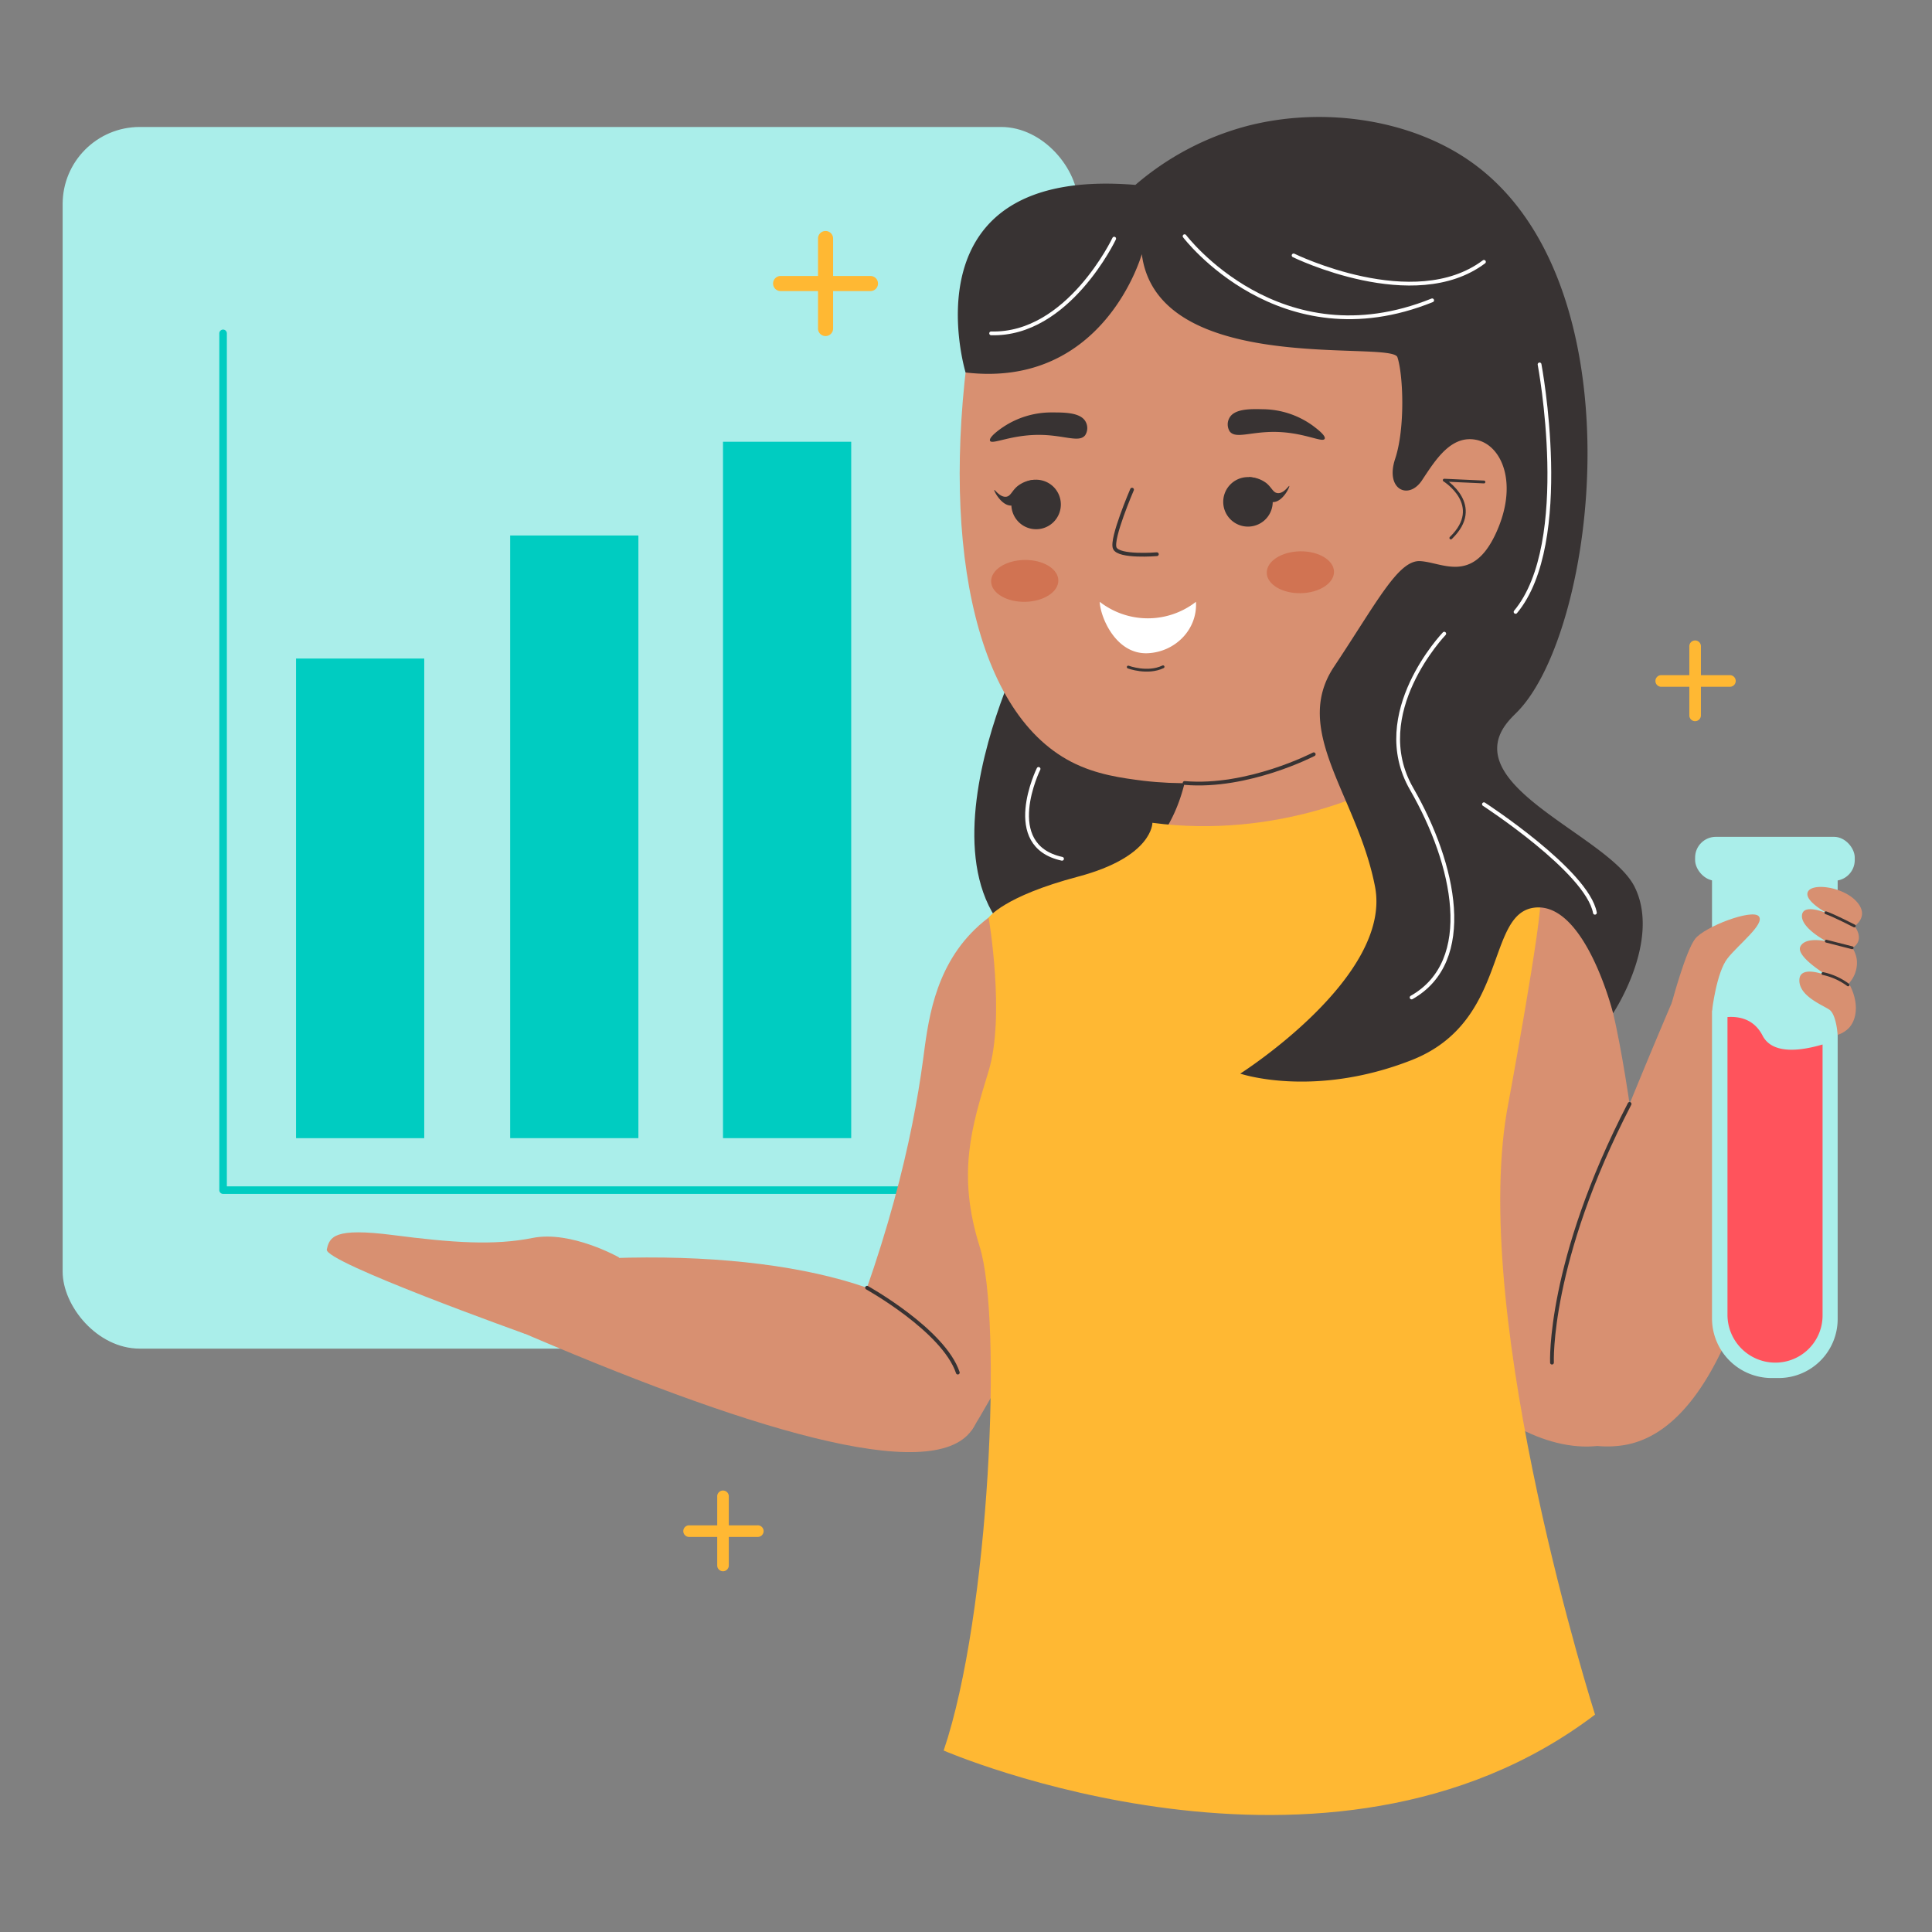 <?xml version="1.0" encoding="UTF-8"?>
<svg xmlns="http://www.w3.org/2000/svg" viewBox="0 0 512 512" width="512" height="512"><rect x="0" y="0" width="512" height="512" fill="#808080" stroke="none"/><defs><style>.cls-1{fill:#aaeeea;}.cls-11,.cls-13,.cls-2,.cls-6,.cls-7{fill:none;stroke-linecap:round;stroke-linejoin:round;}.cls-2{stroke:#00ccc1;stroke-width:2px;}.cls-3{fill:#00ccc1;}.cls-14,.cls-4{fill:#383333;}.cls-5{fill:#d89071;}.cls-11,.cls-6,.cls-7{stroke:#383333;}.cls-6{stroke-width:0.75px;}.cls-14,.cls-7{fill-rule:evenodd;}.cls-8{fill:#d17352;}.cls-9{fill:#fff;}.cls-10{fill:#ffb833;}.cls-12{fill:#ff535c;}.cls-13{stroke:#fff;}</style></defs><g id="Analysis"><rect class="cls-1" x="16.6" y="33.65" width="269.13" height="323.75" rx="20.43"/><polyline class="cls-2" points="59.12 88.34 59.12 315.4 254.84 315.4"/><rect class="cls-3" x="78.45" y="174.52" width="33.98" height="127.11"/><rect class="cls-3" x="135.2" y="141.91" width="33.98" height="159.71"/><rect class="cls-3" x="191.6" y="117.07" width="33.98" height="184.55"/><path class="cls-4" d="M271.57,171s-40.66,80.09,19.87,87,66.22-80.12,56.71-95.25S271.57,171,271.57,171Z"/><circle class="cls-5" cx="331.6" cy="127.74" r="74.01"/><path class="cls-5" d="M314.82,181.21c1.53,12.26,1.73,30.25-9.18,43.08-10.72,12.61-22.44,8.62-33.43,17.18-23.55,18.34-6.44,65.18-5.86,127.29a363.27,363.27,0,0,1-11.89,94.64,212.76,212.76,0,0,0,162.59-6.12A287.13,287.13,0,0,1,405,403.42c-10.37-83.6,19-153.71-5.44-167.86-8.6-5-19.73-.4-29.47-10.74-6-6.39-7.74-14.54-9.52-22.43a80.16,80.16,0,0,1-1-29.56Z"/><path class="cls-5" d="M257.59,86.08c-8.71,55.1,0,102.23,26.34,115.83,6.62,3.42,13.51,4.29,19.07,5,36.37,4.3,64.94-14.15,76.54-22.74C379.54,184.12,349.91-8.56,257.59,86.08Z"/><path class="cls-5" d="M377.57,121.2c.79-.78,5.12-4.85,11.33-4.4.9.07,4.51.34,7,2.61,6.31,5.91,3.89,24.55-7,29.34-6.1,2.68-12.57,0-14.75-1Z"/><path class="cls-6" d="M393.26,127.73l-10.52-.48s10.71,6.66,1.75,15.32"/><path class="cls-4" d="M347.84,112.76a22.91,22.91,0,0,0-13.17-4.31c-3.21-.08-7.54-.18-8.88,2.33a3.51,3.51,0,0,0,.09,3.54c1.5,2,5.28.19,11.38.14,8-.08,13.26,3,13.79,1.82C351.44,115.44,348.86,113.52,347.84,112.76Z"/><path class="cls-4" d="M265.65,113.3a23,23,0,0,1,13.25-4c3.21,0,7.55,0,8.83,2.51a3.49,3.49,0,0,1-.15,3.53c-1.55,2-5.29.09-11.39-.08-8-.23-13.32,2.71-13.82,1.55C262,115.92,264.62,114,265.65,113.3Z"/><path class="cls-7" d="M300,129.76s-5.61,13-4.58,15.48,11.16,1.63,11.16,1.63"/><path class="cls-6" d="M299,176.78s5.09,1.91,9.22-.07"/><ellipse class="cls-8" cx="344.62" cy="151.64" rx="8.91" ry="5.55" transform="translate(-2.55 5.93) rotate(-0.98)"/><ellipse class="cls-8" cx="271.57" cy="153.94" rx="8.91" ry="5.55" transform="translate(-2.6 4.67) rotate(-0.98)"/><path class="cls-9" d="M291.44,159.49a20.78,20.78,0,0,0,25.5,0c.44,7.35-5.51,13.28-12.75,13.62C295.68,173.5,291.58,163.48,291.44,159.49Z"/><path class="cls-5" d="M296.26,233.66c-10.31-.09-26.43,1.5-37.88,12.6-11.07,10.73-12.5,25.23-13.77,34.66-2.77,20.59-9.26,50-25.82,88.52L257.53,379S311.9,292.94,296.26,233.66Z"/><path class="cls-5" d="M135.2,351.77C197,378.53,247,393.92,257.53,379c3.7-5.27,1.39-12.69.85-14.45C251.67,343,212.65,331.66,162,333.42Z"/><path class="cls-5" d="M139.2,353.5s-53.36-19.06-52.6-22.37,1.79-5.86,17.59-3.82,26.76,2.8,36.95.76,22.94,5.17,22.94,5.17S154.33,352.67,139.2,353.5Z"/><path class="cls-10" d="M216.78,87V63.24a2,2,0,1,1,4-.05V87.06a2,2,0,1,1-4,0Z"/><path class="cls-10" d="M206.85,77.14a2,2,0,1,1,.05-4h23.78a2,2,0,1,1,0,4Z"/><path class="cls-10" d="M191.6,416.4a1.54,1.54,0,0,1-1.53-1.53v-18.2a1.54,1.54,0,1,1,3.07,0v18.2A1.54,1.54,0,0,1,191.6,416.4Z"/><path class="cls-10" d="M182.5,407.3a1.54,1.54,0,0,1,0-3.07h18.2a1.54,1.54,0,1,1,0,3.07Z"/><path class="cls-10" d="M449.22,191.12a1.53,1.53,0,0,1-1.53-1.53v-18.2a1.54,1.54,0,1,1,3.07,0v18.2A1.54,1.54,0,0,1,449.22,191.12Z"/><path class="cls-10" d="M440.12,182a1.54,1.54,0,0,1,0-3.07h18.2a1.54,1.54,0,1,1,0,3.07Z"/><path class="cls-11" d="M348.15,199.89s-17.41,9.05-34.22,7.61"/><path class="cls-5" d="M379.54,230.9s32.26-.78,43.13,22,17,115.19,17,115.19c-1.53,6.62-4.71,9.8-6.45,11.22-8.76,7.09-25.46,4.94-39.95-7.14Q386.41,301.52,379.54,230.9Z"/><path class="cls-5" d="M443.64,264.34c-4.2,9.82-10.39,24.53-17.57,42.58-19.67,49.44-22.5,62.78-16.07,70.27,5,5.85,14.61,6.94,21.1,5.65,36.21-7.16,43-101.22,43.22-105.15a54.24,54.24,0,0,0-30.68-13.35Z"/><path class="cls-10" d="M364.4,209.05s-25.66,13.42-59,9c0,0,.17,9-19.71,14.27S262,243.19,262,243.19s4.45,26,0,40.62-8.47,27.18-2.38,46.55,2.69,97.53-9.54,133.55c0,0,101.94,44.17,172.62-9.52,0,0-32.92-103.28-23.39-159.71,0,0,9.79-52.6,8.86-56.82s-25.9-7.4-30.49-10S364.4,209.05,364.4,209.05Z"/><path class="cls-1" d="M453.72,227H487a0,0,0,0,1,0,0V349.56a15.63,15.63,0,0,1-15.63,15.63h-1.87a15.8,15.8,0,0,1-15.8-15.8V227a0,0,0,0,1,0,0Z"/><rect class="cls-1" x="449.22" y="221.77" width="42.31" height="11.65" rx="5.5"/><path class="cls-12" d="M467.1,274.45c-2.23-4.33-6.08-5.14-9.3-4.92v78.92a12.68,12.68,0,0,0,12.66,12.66A12.5,12.5,0,0,0,483,348.63V276.8C477.37,278.46,469.74,279.57,467.1,274.45Z"/><path class="cls-5" d="M443.07,265.66s3.65-13.62,6.15-16.85,15.08-8,16.86-6-5.35,7.44-8.28,11.18-4.08,13.8-4.08,13.8S444.27,270.4,443.07,265.66Z"/><path class="cls-5" d="M487,274.24s-.34-5.41-2.22-6.68-8.07-3.62-7.93-7.88,7.68-1,7.68-1-8.76-5.15-7.41-7.85,6.91-1.37,6.91-1.37-6.8-3.51-6.49-6.9,7-.38,7-.38-6.56-3.39-5.44-5.83,9.3-1.38,12.89,2.55-.52,6.53-.52,6.53,2.94,3.59-.56,5.78a7.53,7.53,0,0,1,1.19,3.4,8.12,8.12,0,0,1-2.13,6c2.42,4.3,2.47,8.94.14,11.67A7.09,7.09,0,0,1,487,274.24Z"/><path class="cls-6" d="M489.75,261a17.07,17.07,0,0,0-6.65-3"/><path class="cls-6" d="M490.85,251.17s-6.54-1.69-6.86-1.75"/><path class="cls-6" d="M491.41,245.39s-5.51-2.84-7.53-3.5"/><path class="cls-4" d="M302.59,67.35s-9.95,35.69-46.7,31.36c0,0-16.67-54.81,45-49.71a74.52,74.52,0,0,1,29.67-15.63c19.85-5.13,42.77-1.88,58.78,9.18,45.39,31.33,34,124.49,12.75,146.11-1.63,1.66-5.08,4.71-5.31,9.23-.71,13.93,30.51,25.32,36.4,37.12,7.13,14.31-5.69,33.5-5.69,33.5s-7.31-29.22-20.61-28-6.82,30.25-32.82,40.44-45.38,3.57-45.38,3.57S369,258.92,364.4,235s-22.26-41.2-10.88-58.3,17-28.27,22.79-28,13.78,6.08,20-7.12,1.77-23.57-5-25-10.92,5.36-14.47,10.71-9.82,2.46-7.11-5.7,2.13-22.34.6-26.93S306.78,100,302.59,67.35Z"/><path class="cls-11" d="M411.29,361.11s-1.16-26.62,20.57-68.57"/><path class="cls-11" d="M229.78,341.26s20.28,11.28,24.05,22.49"/><path class="cls-13" d="M313.93,62.59s25.2,33.31,65.61,17"/><path class="cls-13" d="M342.82,67.69s31.9,15.63,50.44,1.7"/><path class="cls-13" d="M295.27,63.24s-12.18,25.7-32.61,25.1"/><path class="cls-13" d="M382.74,167.93s-20.2,21.07-8.65,41.12,17,45.67,0,55.29"/><path class="cls-13" d="M393.26,213.13s27.38,17.77,29.41,28.76"/><path class="cls-13" d="M408,96.57s8.93,47.24-6.36,65.59"/><path class="cls-13" d="M275.23,203.77s-10,20.28,6.22,23.82"/><path class="cls-14" d="M335.58,137.41a6.56,6.56,0,1,1-.43-9.26A6.57,6.57,0,0,1,335.58,137.41Z"/><path class="cls-14" d="M341.67,128.78c-.14-.12-1.46,2.09-3.11,1.9-1.22-.14-1.51-1.48-3-2.68a7.83,7.83,0,0,0-4.6-1.56,16.54,16.54,0,0,0,2.58,3.87c1.47,1.65,2.42,2.72,3.73,2.75C339.89,133.14,341.86,129,341.67,128.78Z"/><path class="cls-14" d="M279.17,138.38a6.56,6.56,0,1,1,.11-9.27A6.58,6.58,0,0,1,279.17,138.38Z"/><path class="cls-14" d="M263.5,129.85c.14-.13,1.53,2,3.17,1.79,1.21-.18,1.46-1.53,2.95-2.78a7.87,7.87,0,0,1,4.55-1.71,17.27,17.27,0,0,1-2.45,3.95c-1.42,1.7-2.33,2.79-3.64,2.88C265.43,134.15,263.31,130,263.5,129.85Z"/></g></svg>
